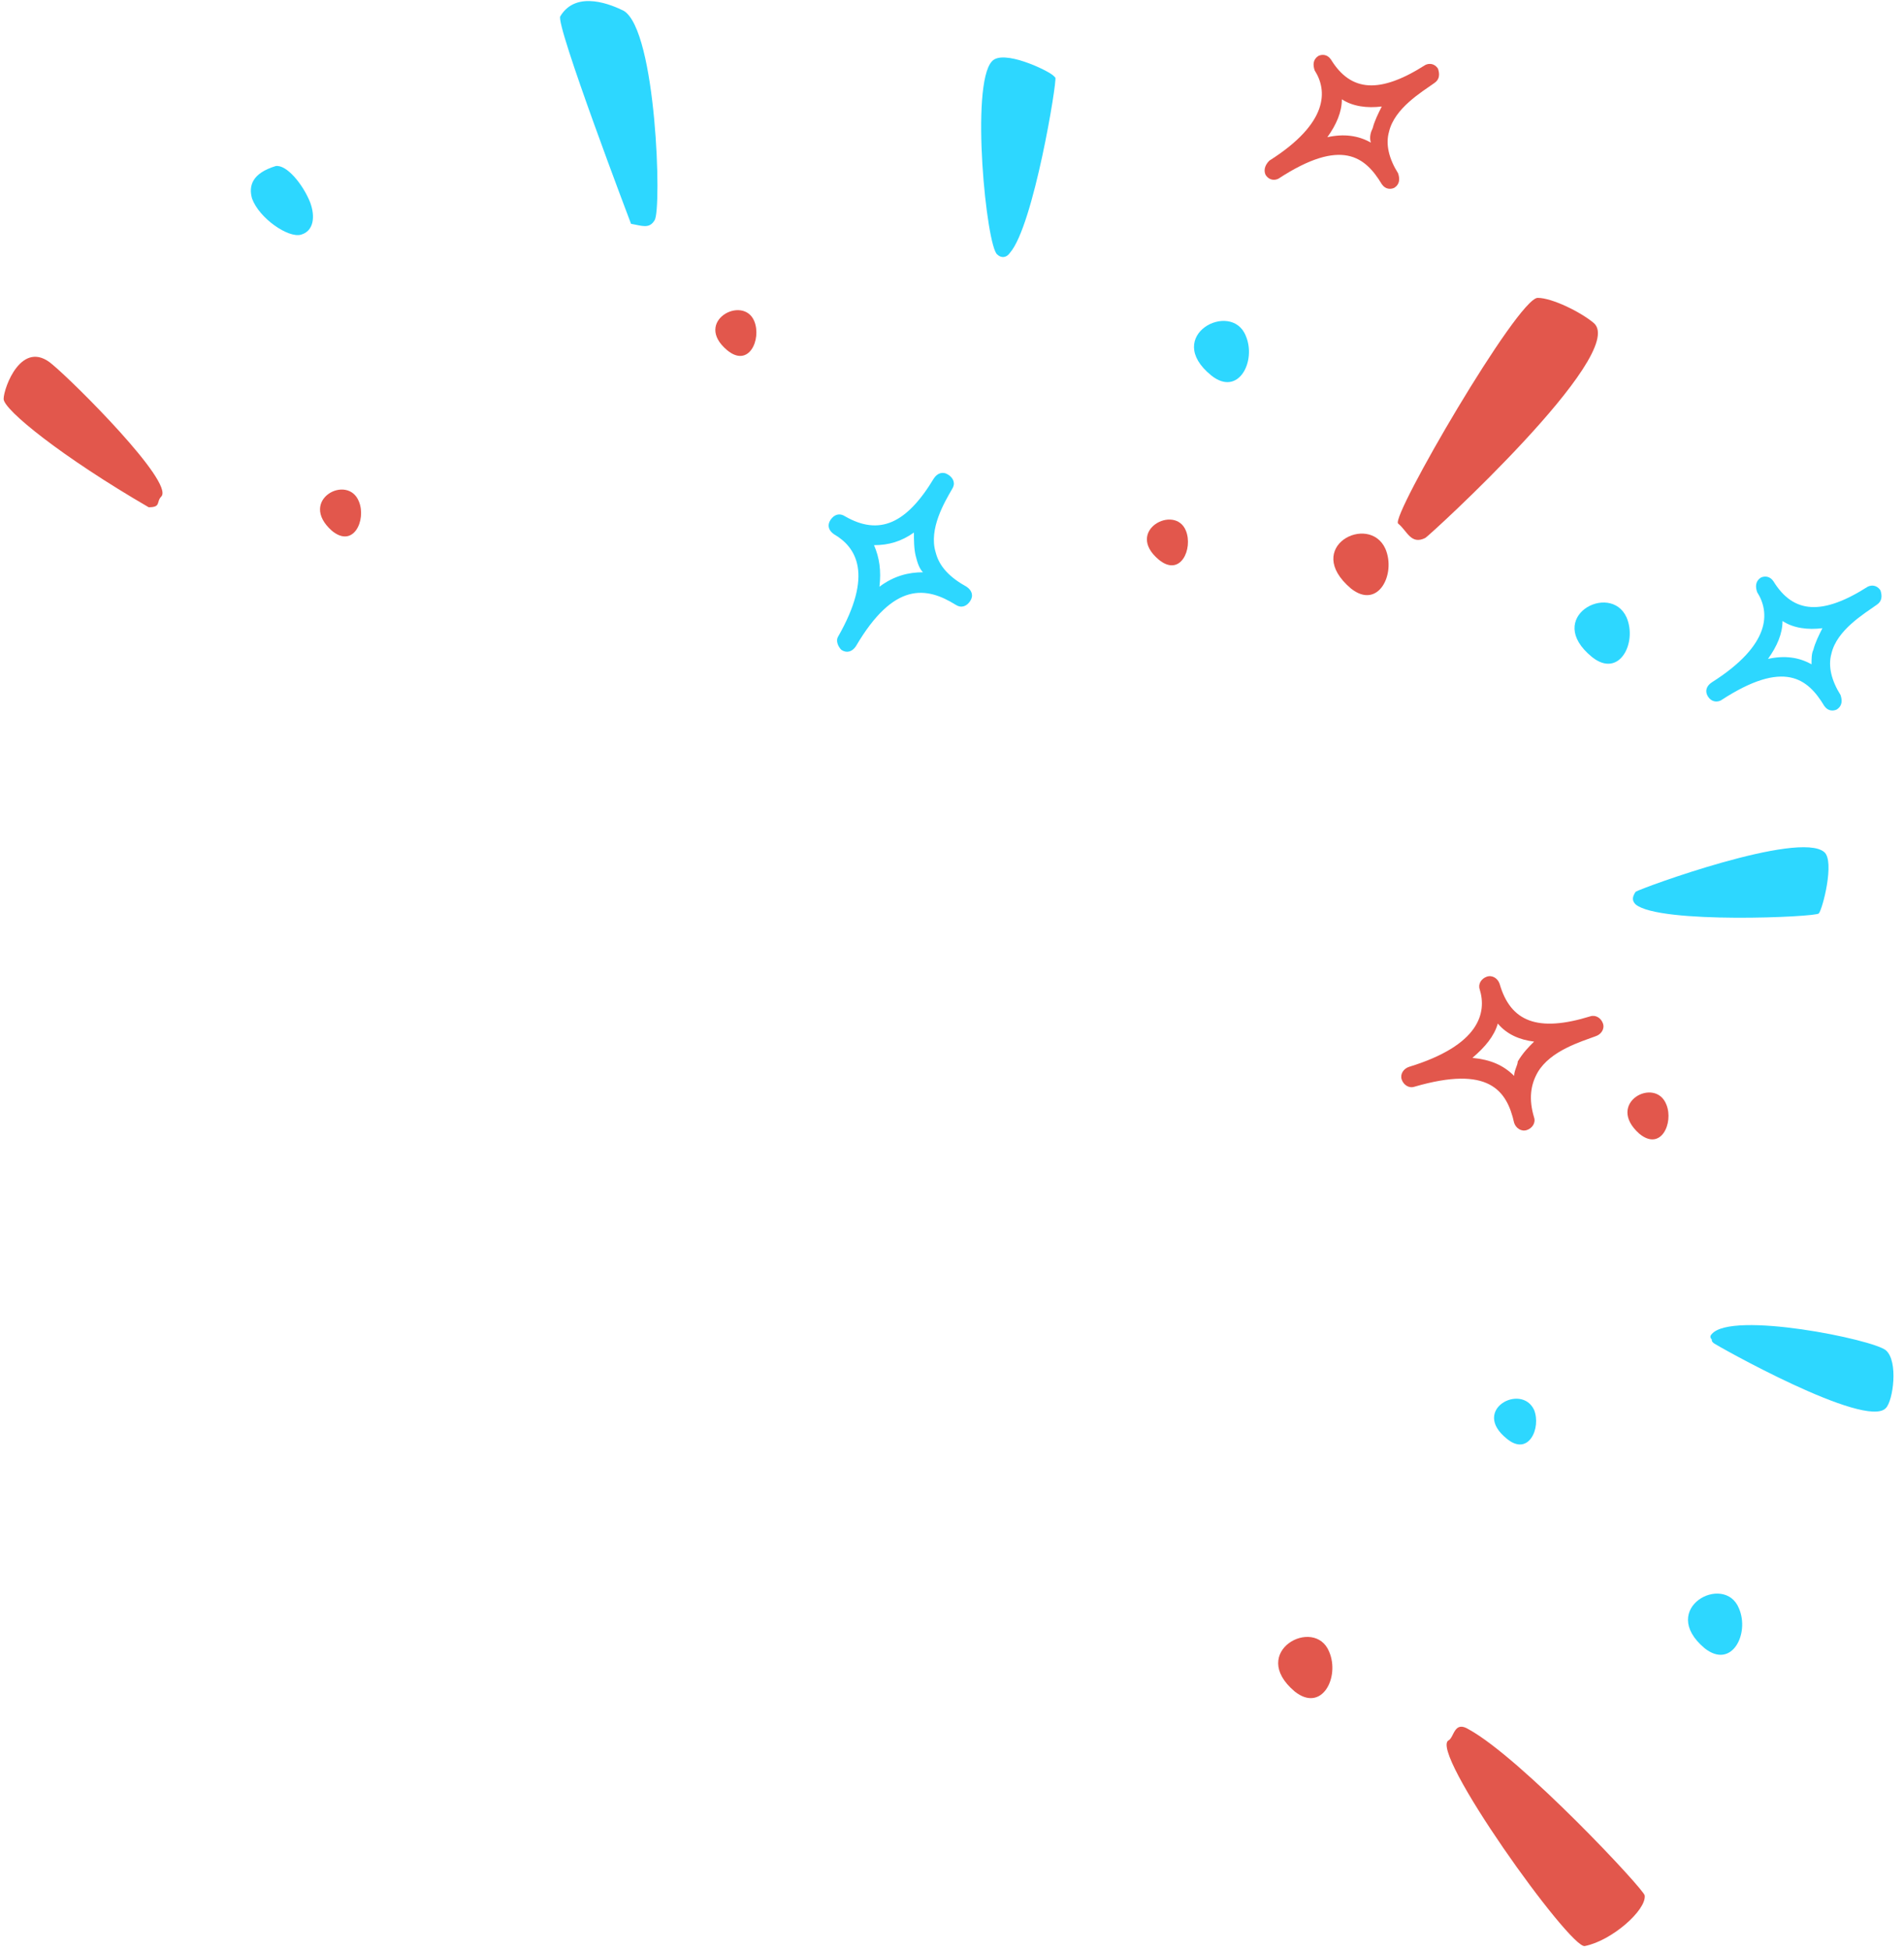 <?xml version="1.0" encoding="UTF-8"?>
<svg width="84px" height="86px" viewBox="0 0 84 86" version="1.1" xmlns="http://www.w3.org/2000/svg" xmlns:xlink="http://www.w3.org/1999/xlink">
    <!-- Generator: sketchtool 56.1 (101010) - https://sketch.com -->
    <title>99B8A3C3-826F-4840-9B38-A1795EAA394B</title>
    <desc>Created with sketchtool.</desc>
    <g id="Home-Page" stroke="none" stroke-width="1" fill="none" fill-rule="evenodd">
        <g transform="translate(-1141, -6817)" id="Sticky-Installez">
            <g transform="translate(0, 6787)">
                <g id="Confetti" transform="translate(1141, 30)">
                    <path d="M67.84,13.139 C66.96,13.139 61.36,22.774 61.68,23.093 C62.08,23.411 62.24,24.048 62.88,23.73 C63.04,23.65 71.84,15.607 70.32,14.254 C69.76,13.776 68.48,13.139 67.84,13.139" id="Fill-547" fill="#E2574C"/>
                    <path d="M27.52,0.478 C28.96,1.354 29.2,9.237 28.88,9.715 C28.64,10.113 28.32,9.954 27.84,9.874 C27.84,9.874 24.48,1.035 24.72,0.717 C25.44,-0.478 27.04,0.239 27.52,0.478" id="Fill-549" fill="#2DD7FF"/>
                    <path d="M75.52,58.846 C76.4,57.811 82.64,59.085 83.2,59.563 C83.76,60.041 83.52,61.793 83.2,62.111 C82.32,63.067 75.68,59.324 75.6,59.244 C75.52,59.165 75.52,59.165 75.52,59.085 C75.44,59.006 75.44,58.926 75.52,58.846" id="Fill-551" fill="#2DD7FF"/>
                    <path d="M2.32,16.085 C3.28,16.881 7.68,21.261 7.12,21.898 C6.88,22.137 7.12,22.376 6.56,22.376 C2.72,20.146 0.16,18.076 0.16,17.598 C0.16,17.12 0.96,14.891 2.32,16.085" id="Fill-553" fill="#E2574C"/>
                    <path d="M72.56,83.611 C72.64,84.248 71.12,85.602 69.92,85.841 C69.28,86 62.96,77.161 63.92,76.763 C64.16,76.604 64.16,75.887 64.8,76.285 C67.12,77.559 72.56,83.372 72.56,83.611" id="Fill-555" fill="#E2574C"/>
                    <path d="M80.48,37.585 C80.96,37.983 80.4,40.133 80.24,40.293 C80.16,40.452 73.2,40.77 72.16,39.894 C72,39.735 72,39.576 72.16,39.337 C72.4,39.178 79.36,36.63 80.48,37.585" id="Fill-561" fill="#2DD7FF"/>
                    <path d="M43.76,2.707 C44.24,2.15 46.24,3.106 46.48,3.344 C46.48,3.344 46.56,3.424 46.56,3.424 C46.64,3.583 45.6,9.954 44.56,11.148 C44.4,11.387 44.16,11.387 44,11.228 C43.52,10.909 42.8,3.743 43.76,2.707" id="Fill-563" fill="#2DD7FF"/>
                    <path d="M13.68,8.919 C13.92,9.556 13.84,10.193 13.28,10.352 C12.72,10.511 11.44,9.635 11.12,8.759 C10.96,8.202 11.12,7.644 12.16,7.326 C12.64,7.246 13.36,8.122 13.68,8.919" id="Fill-565" fill="#2DD7FF"/>
                    <path d="M71.76,27.233 C72.24,28.348 71.44,29.941 70.24,28.985 C68.08,27.233 71.04,25.641 71.76,27.233" id="Fill-567" fill="#2DD7FF"/>
                    <path d="M54.96,14.811 C55.44,15.926 54.64,17.519 53.44,16.563 C51.28,14.811 54.32,13.219 54.96,14.811" id="Fill-569" fill="#2DD7FF"/>
                    <path d="M73.52,48.733 C73.84,49.53 73.28,50.804 72.32,50.007 C70.8,48.654 73.04,47.459 73.52,48.733" id="Fill-571" fill="#E2574C"/>
                    <path d="M52.32,23.411 C52.64,24.207 52.08,25.481 51.12,24.685 C49.6,23.411 51.84,22.217 52.32,23.411" id="Fill-573" fill="#E2574C"/>
                    <path d="M76.72,70.95 C77.2,72.065 76.4,73.657 75.2,72.702 C73.12,70.95 76.08,69.357 76.72,70.95" id="Fill-575" fill="#2DD7FF"/>
                    <path d="M58.64,72.861 C59.12,73.976 58.32,75.569 57.12,74.613 C55.04,72.861 58,71.269 58.64,72.861" id="Fill-577" fill="#E2574C"/>
                    <path d="M67.68,62.191 C68,62.987 67.44,64.261 66.48,63.465 C64.88,62.191 67.12,60.996 67.68,62.191" id="Fill-579" fill="#2DD7FF"/>
                    <path d="M15.84,22.137 C16.16,22.933 15.6,24.207 14.64,23.411 C13.12,22.057 15.36,20.863 15.84,22.137" id="Fill-581" fill="#E2574C"/>
                    <path d="M33.28,14.174 C33.6,14.97 33.04,16.244 32.08,15.448 C30.56,14.174 32.8,12.98 33.28,14.174" id="Fill-583" fill="#E2574C"/>
                    <path d="M61.12,24.207 C61.6,25.322 60.8,26.915 59.6,25.959 C57.44,24.128 60.4,22.615 61.12,24.207" id="Fill-585" fill="#E2574C"/>
                    <path d="M40.72,25.243 C40.08,25.243 39.44,25.402 38.8,25.88 C38.88,25.163 38.8,24.606 38.56,24.048 C39.2,24.048 39.76,23.889 40.32,23.491 C40.32,23.809 40.32,24.207 40.4,24.526 C40.48,24.844 40.56,25.083 40.72,25.243 M37.12,28.667 L37.12,28.667 C37.36,28.826 37.6,28.746 37.76,28.507 C39.44,25.641 40.88,25.88 42.16,26.676 C42.4,26.835 42.64,26.756 42.8,26.517 C42.96,26.278 42.88,26.039 42.64,25.88 C41.92,25.481 41.44,25.004 41.28,24.367 C40.96,23.331 41.68,22.137 42,21.58 C42.16,21.341 42.08,21.102 41.84,20.943 C41.84,20.943 41.84,20.943 41.84,20.943 C41.6,20.783 41.36,20.863 41.2,21.102 C40,23.093 38.8,23.65 37.28,22.774 C37.04,22.615 36.8,22.694 36.64,22.933 C36.48,23.172 36.56,23.411 36.8,23.57 C37.76,24.128 38.56,25.322 36.96,28.109 C36.88,28.269 36.96,28.507 37.12,28.667" id="Fill-587" fill="#2DD7FF"/>
                    <path d="M60.48,6.291 C59.92,5.972 59.28,5.893 58.56,6.052 C58.96,5.494 59.2,4.937 59.2,4.38 C59.68,4.698 60.32,4.778 60.96,4.698 C60.8,5.017 60.64,5.335 60.56,5.654 C60.48,5.813 60.4,6.052 60.48,6.291 M55.84,7.724 C55.84,7.724 55.84,7.724 55.84,7.724 C56,7.963 56.24,7.963 56.4,7.883 C59.2,6.052 60.24,6.928 60.96,8.122 C61.12,8.361 61.36,8.361 61.52,8.281 C61.76,8.122 61.76,7.883 61.68,7.644 C61.28,7.007 61.12,6.37 61.28,5.813 C61.52,4.778 62.72,4.061 63.28,3.663 C63.52,3.504 63.52,3.265 63.44,3.026 C63.44,3.026 63.44,3.026 63.44,3.026 C63.28,2.787 63.04,2.787 62.88,2.867 L62.88,2.867 C60.88,4.141 59.6,4.061 58.72,2.628 C58.56,2.389 58.32,2.389 58.16,2.469 C57.92,2.628 57.92,2.867 58,3.106 C58.56,3.981 58.64,5.415 56,7.087 C55.76,7.326 55.76,7.565 55.84,7.724" id="Fill-589" fill="#E2574C"/>
                    <path d="M79.92,29.304 C79.36,28.985 78.72,28.906 78,29.065 C78.4,28.507 78.64,27.95 78.64,27.393 C79.12,27.711 79.76,27.791 80.4,27.711 C80.24,28.03 80.08,28.348 80,28.667 C79.92,28.826 79.92,29.065 79.92,29.304 M75.36,30.737 C75.36,30.737 75.36,30.737 75.36,30.737 C75.52,30.976 75.76,30.976 75.92,30.896 C78.72,29.065 79.76,29.941 80.48,31.135 C80.64,31.374 80.88,31.374 81.04,31.294 C81.28,31.135 81.28,30.896 81.2,30.657 C80.8,30.02 80.64,29.383 80.8,28.826 C81.04,27.791 82.24,27.074 82.8,26.676 C83.04,26.517 83.04,26.278 82.96,26.039 C82.96,26.039 82.96,26.039 82.96,26.039 C82.8,25.8 82.56,25.8 82.4,25.88 C80.4,27.154 79.12,27.074 78.24,25.641 C78.08,25.402 77.84,25.402 77.68,25.481 C77.44,25.641 77.44,25.88 77.52,26.119 C78.08,26.994 78.16,28.428 75.52,30.1 C75.28,30.259 75.2,30.498 75.36,30.737" id="Fill-591" fill="#2DD7FF"/>
                    <path d="M66.8,47.459 C66.32,46.981 65.76,46.743 64.96,46.663 C65.52,46.185 65.92,45.707 66.08,45.15 C66.48,45.628 67.04,45.867 67.68,45.946 C67.44,46.185 67.2,46.424 66.96,46.822 C66.96,46.981 66.8,47.22 66.8,47.459 M61.84,47.619 C61.84,47.619 61.84,47.619 61.84,47.619 C61.92,47.857 62.16,48.017 62.4,47.937 C65.68,46.981 66.48,48.096 66.8,49.53 C66.88,49.769 67.12,49.928 67.36,49.848 C67.6,49.769 67.76,49.53 67.68,49.291 C67.44,48.494 67.52,47.857 67.84,47.3 C68.4,46.344 69.76,45.946 70.4,45.707 C70.64,45.628 70.8,45.389 70.72,45.15 L70.72,45.15 C70.64,44.911 70.4,44.752 70.16,44.831 L70.16,44.831 C67.84,45.548 66.64,45.07 66.16,43.398 C66.08,43.159 65.84,43 65.6,43.08 C65.36,43.159 65.2,43.398 65.28,43.637 C65.6,44.672 65.28,46.106 62.16,47.061 C61.92,47.141 61.76,47.38 61.84,47.619" id="Fill-593" fill="#E2574C"/>
                </g>
            </g>
        </g>
    </g>
</svg>